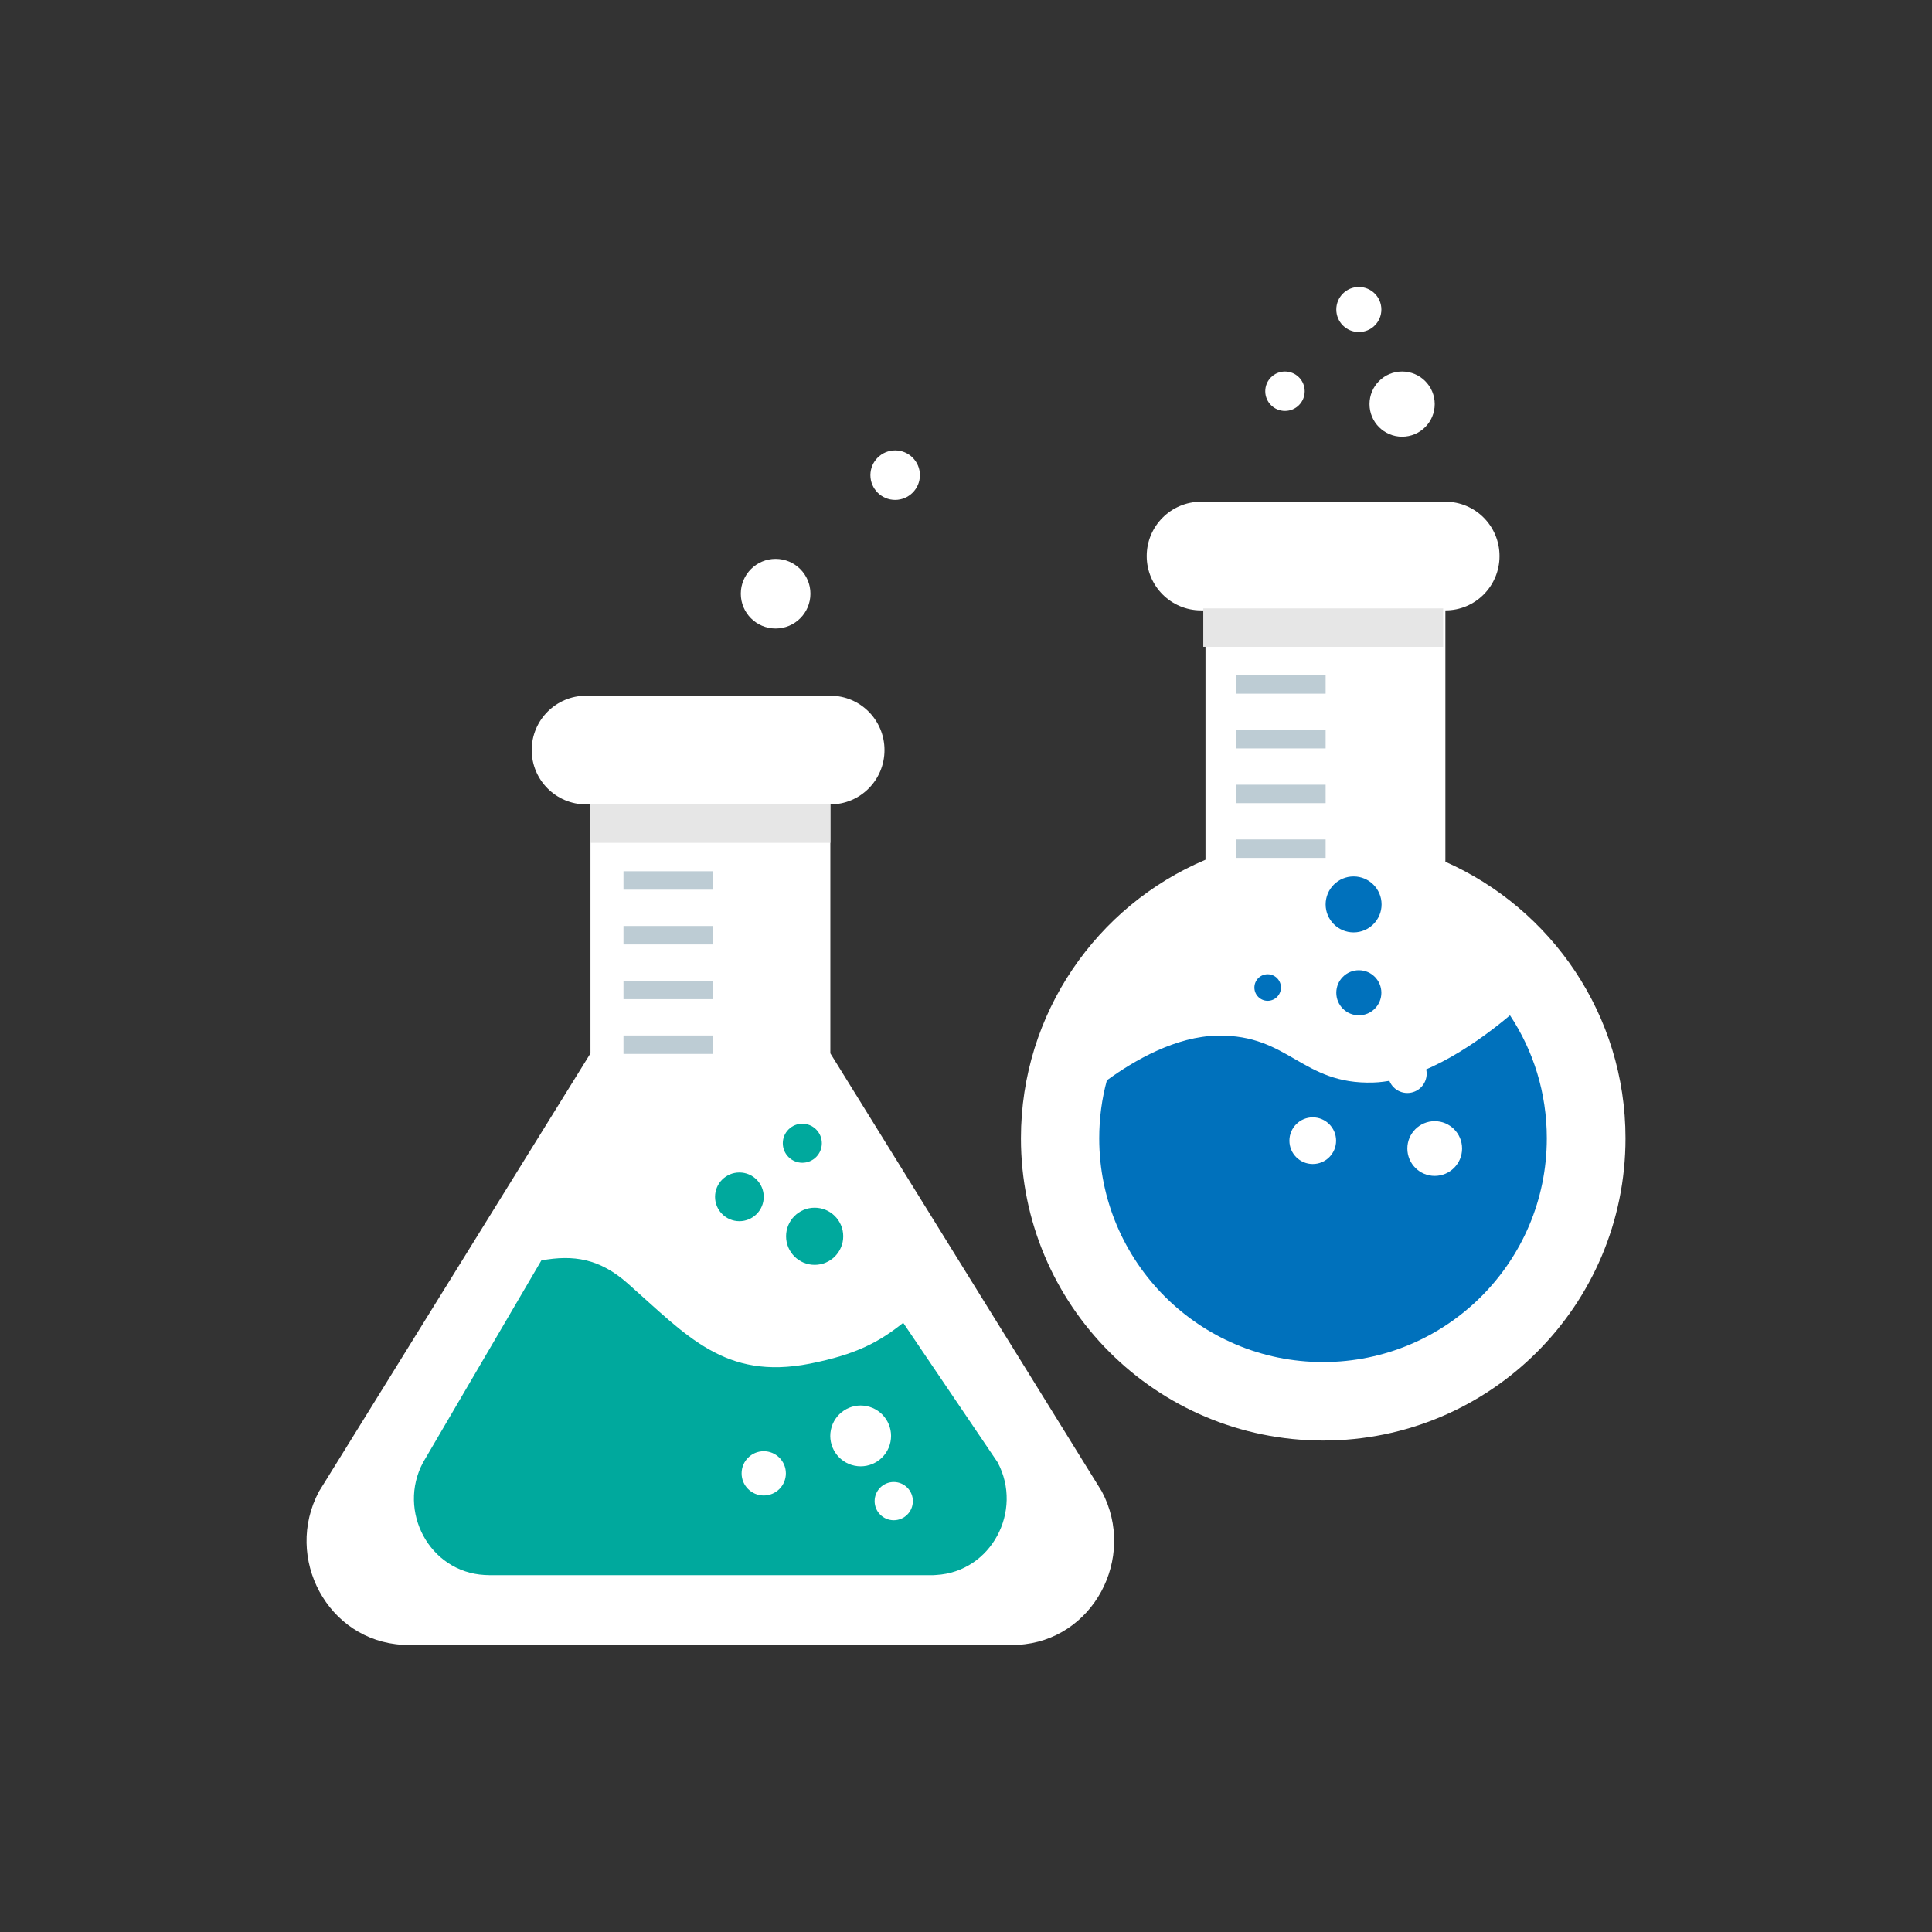 <?xml version="1.0" encoding="utf-8"?>
<!-- Generator: Adobe Illustrator 19.2.0, SVG Export Plug-In . SVG Version: 6.00 Build 0)  -->
<svg version="1.1" id="Layer_1" xmlns="http://www.w3.org/2000/svg" xmlns:xlink="http://www.w3.org/1999/xlink" x="0px" y="0px"
	 viewBox="0 0 960 960" style="enable-background:new 0 0 960 960;" xml:space="preserve">
<rect x="0" y="0" width="960" height="960" fill="#333333" stroke="none"/>
<style type="text/css">
	.st0{fill:#FFFFFF;}
	.st1{fill:#00A99D;}
	.st2{fill:none;stroke:#BDCCD4;stroke-width:9.166;stroke-miterlimit:10;}
	.st3{fill:#E6E6E6;}
	.st4{fill:#0071BC;}
</style>
<g>
	<g>
		<path class="st0" d="M547.5,741.1L412.6,523.4V399.7c14.9,0,26.9-12.1,26.9-27s-12-27-26.9-27l0,0h-0.1H293.4h-2.2
			c-14.9,0-27,12.1-27,27s12.1,27,27,27h2.2v123.7L158.5,741.1c-17.6,33,4.3,74.2,41.7,76.2c1.2,0.1,2.4,0.1,3.6,0.1h298.4
			c1.2,0,2.4,0,3.6-0.1C543.1,815.3,565,774.1,547.5,741.1z"/>
		<path class="st1" d="M495.7,726.6l-46.9-69.3c-11.9,9.5-23.2,15.7-46.4,20.3c-42.3,8.3-61.1-13.9-90.4-39.8
			c-14.1-12.5-27.1-14.4-43-11.5l-58.8,100.4c-12.9,24.2,3.2,54.4,30.6,55.9c0.9,0,1.8,0.1,2.7,0.1h218.9c0.9,0,1.8,0,2.7-0.1
			C492.5,781.1,508.6,750.8,495.7,726.6z"/>
		<circle class="st1" cx="404.8" cy="614.3" r="14.2"/>
		
			<ellipse transform="matrix(0.707 -0.707 0.707 0.707 -284.926 448.375)" class="st1" cx="398.8" cy="568.1" rx="9.7" ry="9.7"/>
		<circle class="st1" cx="367.4" cy="594.7" r="12.1"/>
		<line class="st2" x1="309.8" y1="437.5" x2="354.2" y2="437.5"/>
		<line class="st2" x1="309.8" y1="464.7" x2="354.2" y2="464.7"/>
		<line class="st2" x1="309.8" y1="491.9" x2="354.2" y2="491.9"/>
		<line class="st2" x1="309.8" y1="519.1" x2="354.2" y2="519.1"/>
		<circle class="st0" cx="379.5" cy="732.1" r="11"/>
		
			<ellipse transform="matrix(0.199 -0.98 0.98 0.199 -356.873 990.619)" class="st0" cx="427.7" cy="713.7" rx="15.1" ry="15.1"/>
		<circle class="st0" cx="444.1" cy="745.9" r="9.5"/>
		<rect x="293.4" y="399.7" class="st3" width="119.2" height="19.1"/>
	</g>
	<g>
		<path class="st0" d="M718.2,428.2V303.3c14.9,0,26.9-12.1,26.9-27s-12-27-26.9-27l0,0h-0.1H599h-2.2c-14.9,0-27,12.1-27,27
			s12.1,27,27,27h2.2v123.9c-53.9,22.8-91.7,76.2-91.7,138.4c0,83,67.2,150.2,150.2,150.2s150.2-67.2,150.2-150.2
			C807.7,504.3,770.9,451.6,718.2,428.2z"/>
		<line class="st2" x1="614.2" y1="340.1" x2="658.7" y2="340.1"/>
		<line class="st2" x1="614.2" y1="367.3" x2="658.7" y2="367.3"/>
		<line class="st2" x1="614.2" y1="394.5" x2="658.7" y2="394.5"/>
		<line class="st2" x1="614.2" y1="421.7" x2="658.7" y2="421.7"/>
		<rect x="597.9" y="302.3" class="st3" width="119.2" height="19.1"/>
		<path class="st4" d="M750.3,504.5c-13.6,11.5-42,32.6-67.9,33.4c-35.5,1.1-41.8-23.9-77.3-23.3c-20.8,0.3-41.5,12.3-55.1,22.2
			c-2.5,9.2-3.8,18.8-3.8,28.8c0,61.4,49.8,111.2,111.2,111.2S768.6,627,768.6,565.6C768.6,543,761.9,522,750.3,504.5z"/>
		<circle class="st4" cx="629.9" cy="490.7" r="6.6"/>
		<circle class="st4" cx="672.6" cy="449.4" r="13.9"/>
		<circle class="st4" cx="675.2" cy="493.3" r="11.2"/>
		<circle class="st0" cx="652.3" cy="566.8" r="11.6"/>
		<circle class="st0" cx="699.3" cy="533.5" r="9.6"/>
		<circle class="st0" cx="712.9" cy="570.7" r="13.6"/>
	</g>
	<circle class="st0" cx="385.4" cy="295" r="17.3"/>
	<circle class="st0" cx="444.8" cy="236.1" r="12.3"/>
	<circle class="st0" cx="638.5" cy="194.4" r="9.8"/>
	<circle class="st0" cx="696.7" cy="200.8" r="16.2"/>
	<circle class="st0" cx="675.2" cy="153.8" r="11.2"/>
</g>
</svg>
